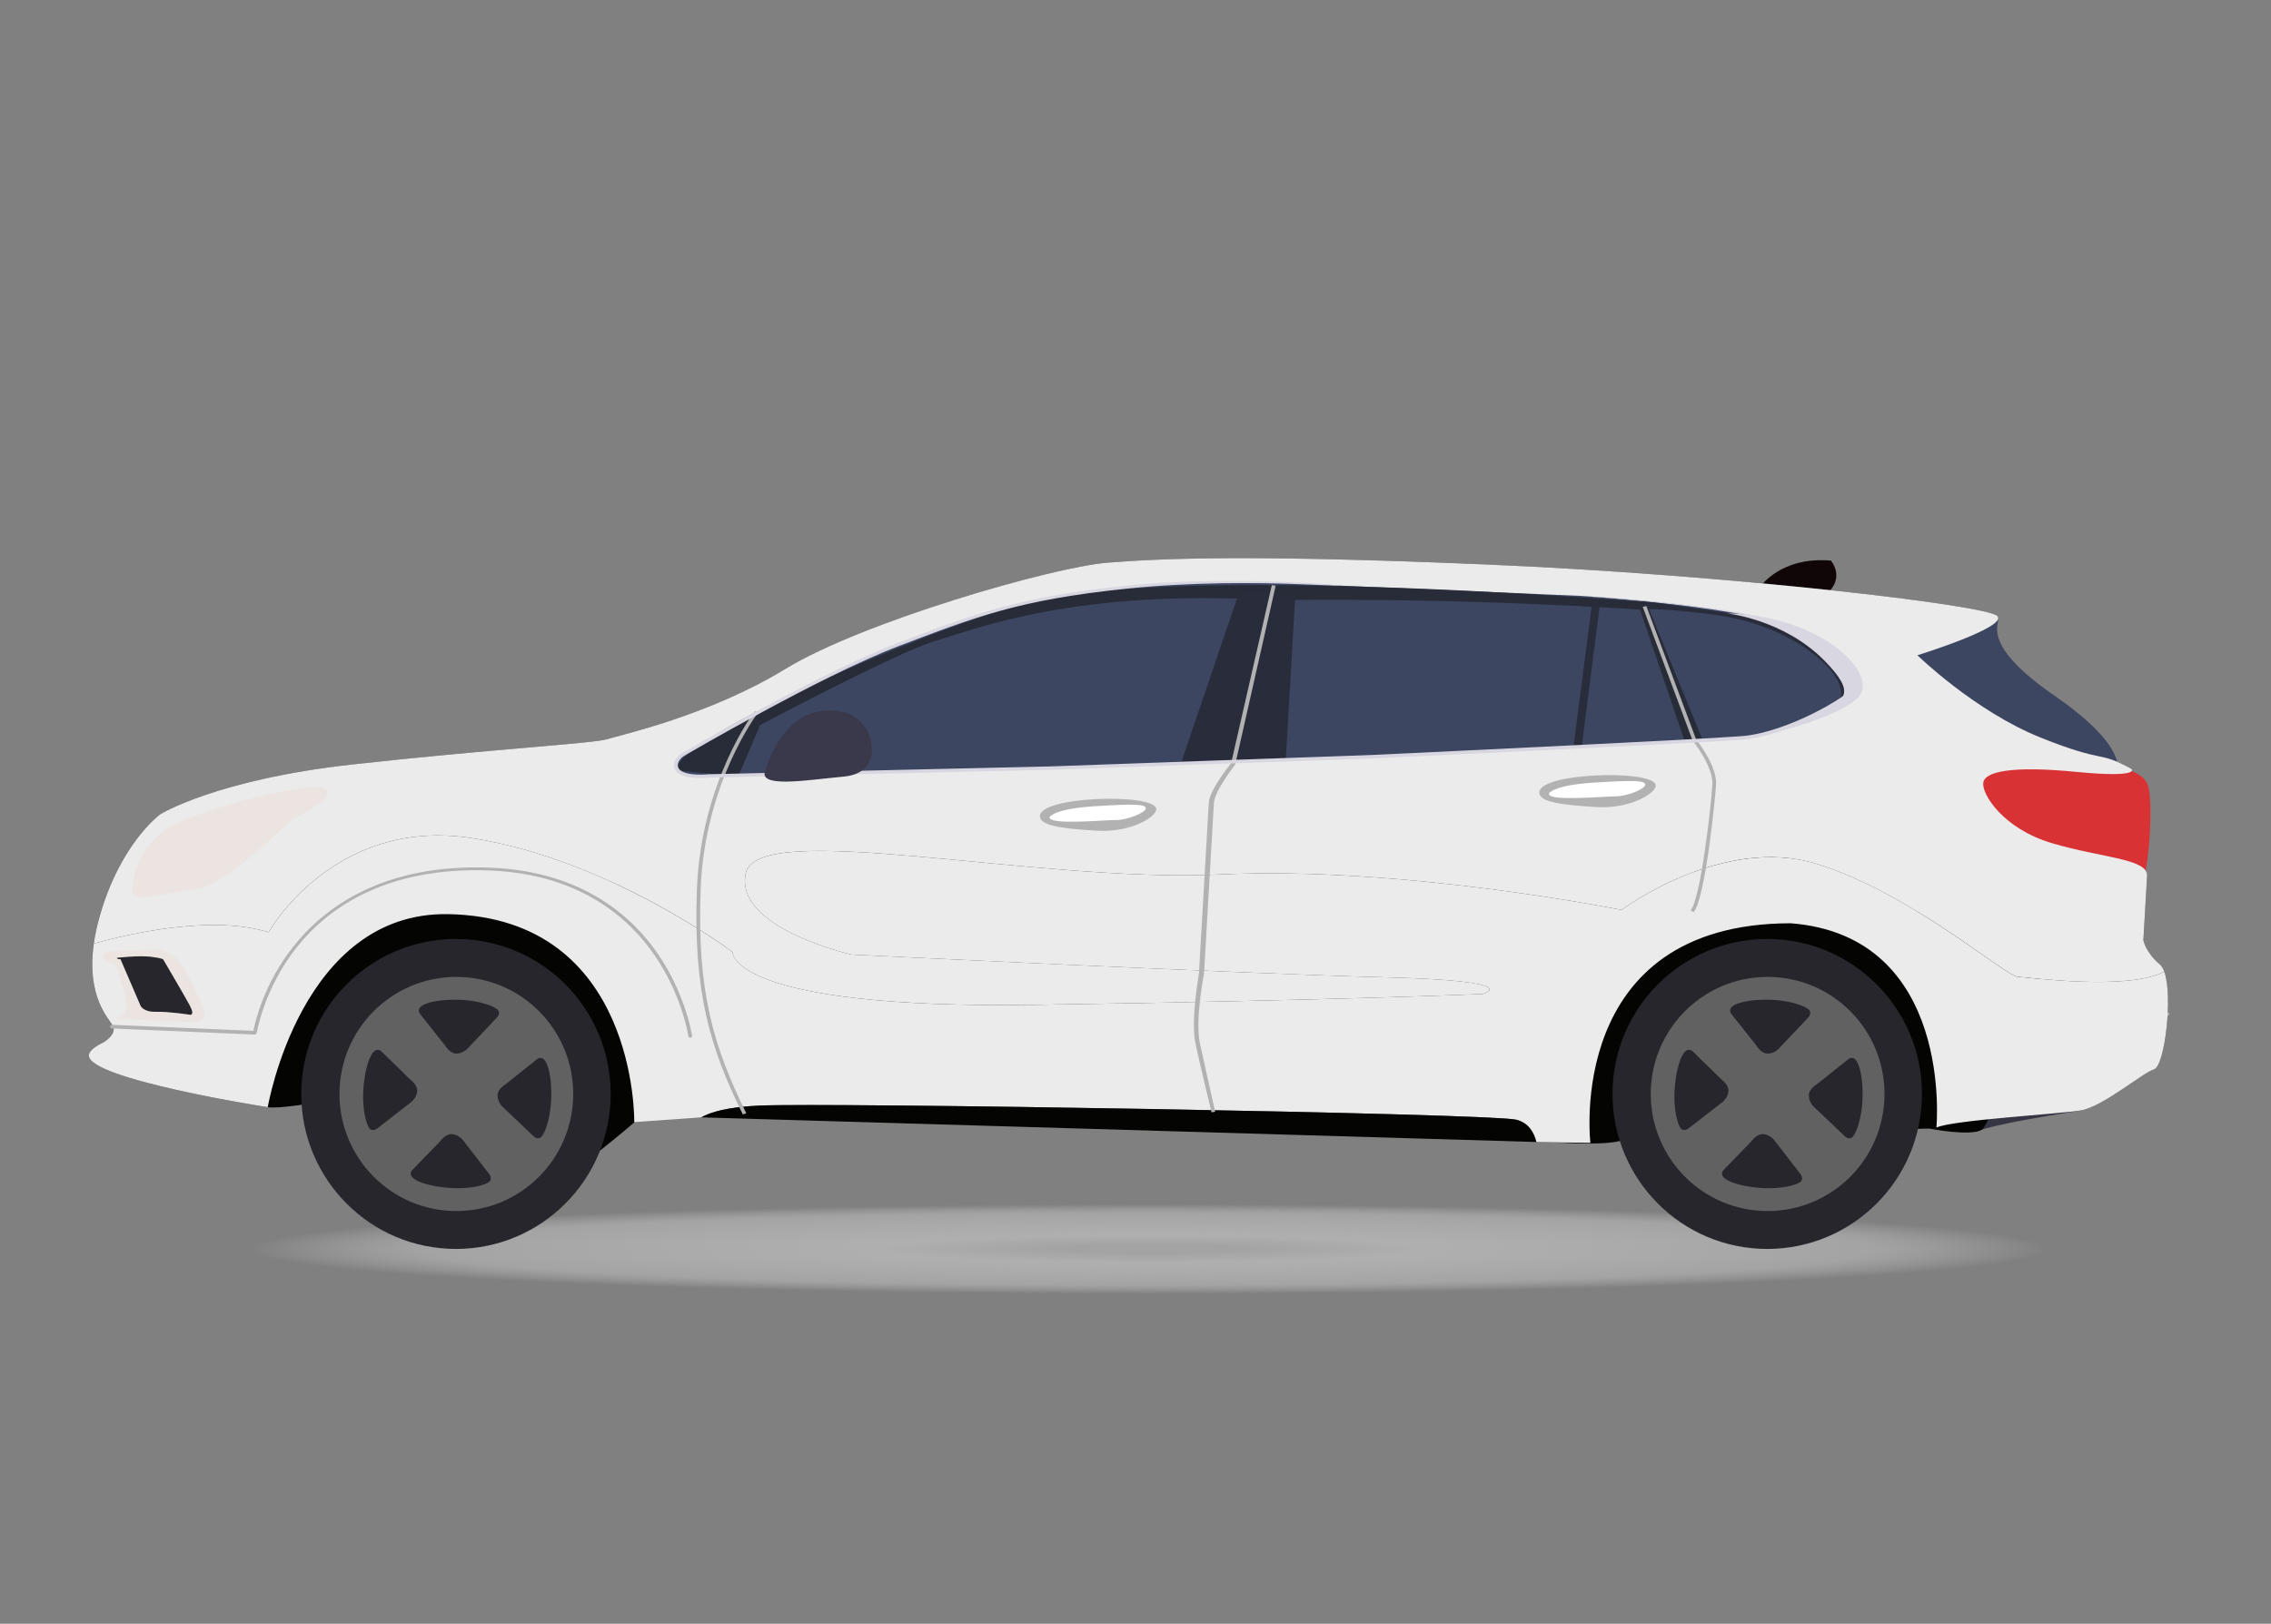 <svg width="179" height="128" viewBox="0 0 179 128" fill="none" xmlns="http://www.w3.org/2000/svg">
<rect x="0" y="0" width="179" height="128" fill="#808080" stroke="none"/>
<ellipse cx="90.567" cy="98.46" rx="70.665" ry="3.54" fill="url(#paint0_radial)"/>
<path d="M138.7 46.309C138.7 46.309 140.289 43.85 144.31 44.192C144.31 44.192 145.48 45.526 143.958 46.832C142.437 48.138 138.7 46.309 138.7 46.309Z" fill="#100607"/>
<path d="M170.587 76.594C170.499 76.351 170.392 76.164 170.26 76.051C169.073 75.029 168.942 74.108 168.942 74.108L169.235 69.052C169.314 67.689 165.659 67.631 161.756 66.475C157.853 65.319 156.199 62.592 156.32 61.706C156.44 60.82 158.568 60.355 163.662 60.85C168.757 61.345 168.015 60.62 168.015 60.62C165.263 59.116 166.075 60.24 160.864 58.155C155.654 56.071 151.131 51.657 151.131 51.657C151.131 51.657 158.321 49.426 157.425 48.556C156.529 47.686 136.171 45.313 117.36 44.511C98.548 43.709 91.678 44.011 87.295 44.359C82.913 44.708 67.938 49.044 61.909 52.73C55.88 56.416 48.89 57.942 47.855 58.274C46.821 58.606 38.416 59.081 27.73 60.27C17.044 61.46 12.64 64.185 12.64 64.185C12.64 64.185 9.511 66.43 7.86 72.225C7.636 73.01 7.487 73.728 7.394 74.385C6.8 78.576 8.559 80.27 8.885 80.85C9.261 81.52 8.165 82.167 8.165 82.167C6.979 82.711 7.002 83.17 7.002 83.17C6.822 85.064 21.103 87.282 21.103 87.282C21.103 87.282 19.931 68.481 37.823 69.672C55.713 70.863 53.18 88.025 53.18 88.025L55.271 88.087C55.99 87.68 57.319 87.276 59.79 87.161C65.235 86.906 117.35 87.768 119.497 88.271C120.465 88.498 120.904 89.261 121.096 90.03L123.333 90.096C123.333 90.096 123.416 70.153 141.187 72.195C158.958 74.237 155.744 89.228 155.744 89.228C157.025 88.628 162.287 87.822 164.011 87.539C165.735 87.256 168.843 84.594 169.783 84.297C170.619 84.028 171.283 78.531 170.587 76.594Z" fill="#353544"/>
<path d="M120.034 87.042C120.103 87.285 123.331 90.091 123.331 90.091C123.331 90.091 126.947 90.316 127.951 89.847C128.953 89.378 152.074 88.966 152.074 88.966C152.074 88.966 155.333 89.612 156.211 89.047C157.09 88.482 161.116 76.038 161.116 76.038L137.983 66.348C137.983 66.348 116.876 76.015 120.034 87.042Z" fill="#040402"/>
<path d="M156.295 48.786C156.295 48.786 157.327 48.402 157.473 48.836C157.62 49.27 156.174 50.861 161.931 54.839C167.688 58.817 166.867 60.678 166.867 60.678L149.886 56.1C149.886 56.1 146.502 49.286 156.295 48.786Z" fill="#3C4660"/>
<path d="M165.747 60.324C165.747 60.324 168.805 60.455 169.291 61.883C169.779 63.312 169.306 69.043 168.854 69.453C168.401 69.861 151.876 63.529 151.876 63.529C151.876 63.529 155.733 58.491 165.747 60.324Z" fill="#D83235"/>
<path d="M19.005 82.692C19.005 82.692 20.273 87.131 21.101 87.278C21.931 87.425 24.395 86.97 25.159 86.91C25.921 86.85 46.823 91.061 46.823 91.061C46.823 91.061 51.227 87.705 53.146 85.436C55.067 83.166 58.202 71.468 58.202 71.468L39.139 67.816L30.054 68.826L23.101 73.743L19.005 82.692Z" fill="#040402"/>
<path d="M117.657 88.293L117.508 88.076C117.538 88.062 120.498 86.553 121.181 85.115C121.24 84.99 121.326 84.771 121.436 84.495C122.028 82.989 123.414 79.466 126.221 76.343C129.733 72.44 134.234 70.485 139.603 70.534C146.731 70.599 151.052 73.327 153.419 75.604C155.72 77.817 156.675 80.048 156.854 80.503C162.268 80.832 170.358 80.915 170.718 79.799L171.001 79.867C170.912 80.142 170.643 80.977 163.607 80.964C160.179 80.959 156.771 80.75 156.737 80.747L156.636 80.741L156.607 80.658C156.599 80.633 155.722 78.19 153.195 75.764C150.867 73.529 146.617 70.851 139.603 70.786C131.363 70.711 125.346 75.35 121.717 84.576C121.602 84.868 121.52 85.078 121.457 85.21C120.734 86.727 117.782 88.23 117.657 88.293Z" fill="#B2B2B2"/>
<path d="M21.168 73.488C21.168 73.488 26.277 64.382 37.176 66.066C48.077 67.75 57.735 75.046 57.735 75.046C57.735 75.046 57.474 79.559 81.551 79.208C105.628 78.857 116.884 78.353 116.884 78.353C116.884 78.353 120.381 77.321 109.17 77.041C97.959 76.76 67.116 75.249 67.116 75.249C67.116 75.249 57.843 73.16 58.78 68.834C59.718 64.508 81.646 69.621 96.12 68.935C110.594 68.249 127.805 71.728 127.805 71.728C127.805 71.728 135.707 65.821 143.137 68.084C150.567 70.346 158.062 76.96 159.047 77.002C159.852 77.037 167.747 78.117 170.586 76.592C170.499 76.349 170.391 76.162 170.259 76.048C169.072 75.027 168.941 74.105 168.941 74.105L169.234 69.05C169.313 67.687 165.658 67.629 161.755 66.473C157.852 65.316 156.199 62.59 156.319 61.704C156.44 60.818 158.567 60.353 163.662 60.848C168.756 61.343 168.014 60.618 168.014 60.618C165.262 59.113 166.075 60.238 160.864 58.153C155.653 56.069 151.13 51.655 151.13 51.655C151.13 51.655 158.32 49.424 157.424 48.554C156.529 47.684 136.171 45.311 117.359 44.508C98.547 43.707 91.677 44.009 87.294 44.357C82.912 44.705 67.937 49.041 61.908 52.728C55.879 56.414 48.89 57.94 47.855 58.272C46.82 58.604 38.415 59.079 27.73 60.268C17.044 61.458 12.64 64.183 12.64 64.183C12.64 64.183 9.511 66.428 7.86 72.223C7.636 73.008 7.487 73.726 7.393 74.383C10.233 73.592 16.712 72.1 21.168 73.488Z" fill="#EBEBEB"/>
<path d="M159.048 77.003C158.064 76.962 150.569 70.347 143.139 68.085C135.709 65.823 127.807 71.729 127.807 71.729C127.807 71.729 110.595 68.252 96.121 68.936C81.648 69.623 59.719 64.51 58.782 68.836C57.845 73.162 67.118 75.25 67.118 75.25C67.118 75.25 97.96 76.76 109.171 77.042C120.381 77.323 116.886 78.354 116.886 78.354C116.886 78.354 105.63 78.857 81.553 79.21C57.476 79.561 57.737 75.047 57.737 75.047C57.737 75.047 48.078 67.751 37.178 66.067C26.279 64.383 21.17 73.49 21.17 73.49C16.714 72.102 10.234 73.592 7.395 74.383C6.801 78.574 8.561 80.268 8.886 80.848C9.263 81.518 8.166 82.165 8.166 82.165C6.98 82.709 7.003 83.168 7.003 83.168C6.824 85.062 21.104 87.279 21.104 87.279C21.104 87.279 23.716 71.837 35.349 72.062C50.278 72.349 49.991 88.457 49.991 88.457L55.272 88.083C55.992 87.676 57.321 87.272 59.791 87.157C65.236 86.903 117.351 87.764 119.498 88.267C120.466 88.495 120.905 89.257 121.097 90.026L125.354 90.093C125.354 90.093 123.299 72.795 141.144 72.781C154.063 73.787 152.628 88.889 152.628 88.889C153.908 88.289 162.288 87.819 164.014 87.535C165.738 87.252 168.845 84.59 169.786 84.294C170.621 84.031 171.286 78.532 170.59 76.595C167.749 78.118 159.854 77.036 159.048 77.003Z" fill="#EBEBEB"/>
<path d="M119.496 88.266C117.348 87.763 65.233 86.901 59.789 87.156C57.318 87.271 55.987 87.675 55.27 88.082L121.095 90.025C120.902 89.255 120.463 88.493 119.496 88.266Z" fill="#040402"/>
<path d="M10.457 69.933C10.457 69.933 10.49 67.221 12.926 65.493C15.362 63.766 25.107 61.36 25.741 62.237C26.373 63.113 23.498 64.172 22.671 64.915C21.845 65.659 17.435 70.002 15.312 70.132C13.187 70.261 10.183 71.482 10.453 70.005" fill="#EBE4E1"/>
<path d="M8.25 75.644C8.029 75.454 7.859 75.104 8.792 74.999C9.726 74.894 12.321 74.842 12.321 74.842C12.321 74.842 13.418 74.816 14.198 75.899C14.979 76.982 15.831 79.026 15.831 79.026C15.831 79.026 16.834 80.625 15.13 80.57C13.426 80.516 9.16 80.316 9.16 80.316C9.16 80.316 10.13 79.923 9.988 79.121C9.845 78.318 9.171 76.119 9.171 76.119C9.171 76.119 8.471 75.836 8.25 75.644Z" fill="#EBE4E1"/>
<path d="M9.495 75.607L11.074 79.274C11.074 79.274 11.277 79.789 12.29 79.76C13.304 79.732 14.891 79.981 14.891 79.981C14.891 79.981 15.45 80.167 14.936 79.222C14.422 78.278 12.867 75.643 12.867 75.643C12.867 75.643 12.853 75.534 11.868 75.42C10.885 75.306 9.208 75.506 9.208 75.506C9.208 75.506 9.261 75.651 9.495 75.607Z" fill="#27262C"/>
<path d="M53.8 59.506C53.8 59.506 64.531 53.211 70.714 50.851C76.897 48.491 80.362 47.186 88.701 46.312C97.039 45.439 105.899 46.178 105.899 46.178L124.541 46.972C124.541 46.972 138.408 47.752 141.504 49.627C144.601 51.501 146.609 53.348 146.24 54.176C145.871 55.005 140.899 57.874 137.314 58.161C133.73 58.449 108.11 59.65 108.11 59.65L82.742 60.55L55.894 61.167C55.894 61.167 53.553 61.422 53.296 60.491C53.138 59.916 53.8 59.506 53.8 59.506Z" fill="#3C4660"/>
<path d="M58.183 61.217L59.914 57.16C59.914 57.16 70.725 51.396 73.769 50.509C76.814 49.62 84.776 46.38 100.344 47.319C100.344 47.319 113.49 47.031 129.265 48.056L132.756 58.337L134.152 58.213L129.75 47.464C129.75 47.464 91.128 44.265 80.022 47.739C68.917 51.212 52.108 59.031 53.506 60.744L58.183 61.217Z" fill="#282C38"/>
<path d="M97.671 46.683L93.131 60.031L101.352 59.754L102.098 46.844L97.671 46.683Z" fill="#292C3B"/>
<path d="M124.663 58.896L124.026 58.836L125.454 47.822L126.104 47.655L124.663 58.896Z" fill="#292C3B"/>
<path d="M129.748 47.999C129.748 47.999 131.482 48.042 132.989 48.216C134.497 48.39 138.382 48.538 142.018 50.904C145.655 53.27 145.174 54.97 144.99 55.242C144.806 55.514 145.65 55.069 145.65 55.069L145.899 53.897L143.234 50.578L138.876 48.706L129.327 47.339L129.748 47.999Z" fill="#292C3B"/>
<path d="M136.086 48.351C136.086 48.351 140.573 48.799 143.796 52.074C146.358 54.677 145.391 55.167 143.561 56.135C141.732 57.103 138.577 58.087 138.577 58.087C138.577 58.087 146.066 56.407 146.752 54.51C147.441 52.613 143.297 48.53 136.086 48.351Z" fill="#D8D6E1"/>
<path d="M58.549 87.853C55.971 82.614 54.631 78.233 54.931 70.103C55.246 61.629 59.452 56.11 59.495 56.056L59.739 56.195C59.697 56.25 55.536 61.712 55.224 70.111C54.924 78.194 56.256 82.549 58.819 87.755L58.549 87.853Z" fill="#B2B2B2"/>
<path d="M95.493 87.686C95.485 87.652 94.646 84.19 94.237 82.308C93.827 80.428 94.486 76.95 94.501 76.714L95.277 63.271C95.333 62.301 96.852 60.402 97.037 60.166L100.247 46.121L100.548 46.169L97.362 60.267L97.349 60.288C97.333 60.309 95.735 62.345 95.681 63.289L94.901 76.755C94.894 76.791 94.175 80.405 94.581 82.263C94.99 84.144 95.772 87.603 95.781 87.638L95.493 87.686Z" fill="#B2B2B2"/>
<path d="M133.478 71.912L133.255 71.748C134.023 70.982 134.884 63.49 134.968 61.815C135.038 60.409 133.443 58.42 133.427 58.402L133.407 58.368L129.483 47.845L129.763 47.769L133.68 58.275C133.845 58.482 135.332 60.391 135.26 61.827C135.212 62.839 134.392 71 133.478 71.912Z" fill="#B2B2B2"/>
<path d="M54.922 61.324C53.894 61.281 53.281 61.003 53.148 60.521C52.967 59.868 53.679 59.418 53.711 59.4C53.821 59.335 64.528 53.069 70.652 50.731C76.847 48.367 80.26 47.064 88.681 46.182C93.832 45.643 99.158 45.78 102.723 45.932C104.664 46.014 105.893 46.187 105.906 46.187L124.541 46.981C125.111 47.005 138.492 47.716 141.589 49.59C144.21 51.176 146.847 53.211 146.382 54.257C145.996 55.124 140.936 58.019 137.33 58.308C133.784 58.593 108.376 59.776 108.119 59.788L82.75 60.684L55.901 61.298C55.895 61.301 55.452 61.346 54.922 61.324ZM102.715 46.063C99.162 45.912 93.849 45.875 88.719 46.413C80.341 47.29 76.944 48.602 70.775 50.956C64.677 53.283 53.992 59.543 53.886 59.607C53.884 59.608 53.311 59.976 53.445 60.457C53.57 60.905 54.325 61.033 54.936 61.059C55.437 61.081 55.871 61.036 55.875 61.035L82.737 60.418L108.102 59.517C108.356 59.506 133.758 58.314 137.298 58.029C140.898 57.74 145.783 54.828 146.095 54.129C146.416 53.405 144.496 51.535 141.417 49.672C138.391 47.839 124.673 46.985 124.534 46.979L105.894 46.185C105.877 46.187 104.648 46.145 102.715 46.063Z" fill="#D8D6E1"/>
<path d="M20.09 81.555L8.814 81.075C8.734 81.072 8.672 80.995 8.676 80.925C8.681 80.856 8.749 80.784 8.831 80.787L19.976 81.262C20.105 80.547 20.803 77.549 23.123 74.615C25.513 71.591 30.16 68.038 38.714 68.401C45.963 68.711 49.885 72.295 51.897 75.259C54.073 78.463 54.547 81.633 54.551 81.665C54.561 81.734 54.504 81.793 54.423 81.801C54.343 81.81 54.27 81.76 54.26 81.691C54.255 81.659 53.788 78.527 51.639 75.365C49.662 72.459 45.812 68.929 38.699 68.626C30.282 68.268 25.715 71.732 23.367 74.702C20.819 77.925 20.252 81.341 20.246 81.376C20.236 81.442 20.166 81.558 20.09 81.555Z" fill="#B2B2B2"/>
<path d="M60.259 60.954C60.259 60.954 61.339 56.474 64.755 56.047C68.171 55.62 68.645 58.328 68.671 58.502C68.697 58.678 69.171 60.976 66.502 61.219C63.835 61.463 60.157 62.093 60.259 60.954Z" fill="#3A394B"/>
<path d="M81.966 64.334C81.982 63.573 84.01 63.12 86.334 62.998C88.658 62.876 90.962 63.122 91.127 63.719C91.294 64.316 89.214 65.652 86.462 65.485C83.712 65.318 81.95 65.095 81.966 64.334Z" fill="#B2B2B2"/>
<path d="M82.724 64.416C82.724 64.416 83.01 63.765 86.254 63.559C89.498 63.353 90.326 63.389 90.306 63.732C90.286 64.075 88.824 64.651 87.994 64.641C87.166 64.629 82.582 65.073 82.724 64.416Z" fill="white"/>
<path d="M121.33 62.47C121.346 61.709 123.374 61.255 125.698 61.134C128.023 61.012 130.326 61.258 130.492 61.855C130.657 62.452 128.577 63.788 125.826 63.621C123.076 63.454 121.316 63.231 121.33 62.47Z" fill="#B2B2B2"/>
<path d="M122.09 62.552C122.09 62.552 122.376 61.901 125.62 61.695C128.864 61.489 129.693 61.525 129.672 61.868C129.652 62.211 128.188 62.787 127.36 62.776C126.532 62.765 121.948 63.209 122.09 62.552Z" fill="white"/>
<path d="M48.119 86.842C47.785 93.582 42.063 98.774 35.335 98.44C28.608 98.105 23.426 92.371 23.761 85.631C24.095 78.892 29.818 73.7 36.544 74.035C43.27 74.368 48.452 80.103 48.119 86.842Z" fill="#27262C"/>
<path d="M26.769 85.779C26.516 90.871 30.432 95.203 35.514 95.456C40.595 95.709 44.917 91.785 45.17 86.695C45.422 81.604 41.508 77.274 36.426 77.021C31.345 76.767 27.021 80.689 26.769 85.779Z" fill="#616161"/>
<path d="M33.083 79.898L35.091 82.428C35.091 82.428 35.43 83.028 35.934 83.054C36.437 83.078 36.825 82.69 36.825 82.69L39.179 80.202C39.179 80.202 39.506 79.85 39.209 79.582C38.912 79.314 37.844 78.892 36.335 78.817C34.827 78.741 32.582 79.038 33.083 79.898Z" fill="#27262C"/>
<path d="M32.47 92.258L34.719 89.94C34.719 89.94 35.117 89.376 35.62 89.402C36.123 89.426 36.471 89.852 36.471 89.852L38.568 92.562C38.568 92.562 38.859 92.946 38.538 93.182C38.216 93.419 37.111 93.733 35.602 93.658C34.092 93.584 31.887 93.065 32.47 92.258Z" fill="#27262C"/>
<path d="M42.366 83.467L39.841 85.48C39.841 85.48 39.242 85.82 39.216 86.324C39.192 86.829 39.579 87.217 39.579 87.217L42.063 89.578C42.063 89.578 42.416 89.907 42.681 89.608C42.948 89.31 43.37 88.24 43.445 86.728C43.521 85.215 43.224 82.965 42.366 83.467Z" fill="#27262C"/>
<path d="M30.03 82.852L32.344 85.106C32.344 85.106 32.907 85.503 32.881 86.008C32.857 86.513 32.43 86.861 32.43 86.861L29.726 88.962C29.726 88.962 29.343 89.254 29.106 88.932C28.87 88.608 28.556 87.502 28.631 85.991C28.707 84.478 29.223 82.268 30.03 82.852Z" fill="#27262C"/>
<path d="M151.474 86.842C151.139 93.582 145.417 98.774 138.689 98.44C131.963 98.105 126.781 92.371 127.115 85.631C127.45 78.892 133.173 73.7 139.898 74.035C146.625 74.368 151.807 80.103 151.474 86.842Z" fill="#27262C"/>
<path d="M130.123 85.779C129.87 90.871 133.786 95.203 138.868 95.456C143.95 95.709 148.272 91.785 148.524 86.695C148.777 81.604 144.862 77.274 139.781 77.021C134.699 76.767 130.376 80.689 130.123 85.779Z" fill="#616161"/>
<path d="M136.437 79.899L138.446 82.428C138.446 82.428 138.784 83.028 139.288 83.054C139.792 83.079 140.18 82.69 140.18 82.69L142.534 80.202C142.534 80.202 142.861 79.85 142.564 79.582C142.267 79.315 141.199 78.892 139.69 78.817C138.181 78.741 135.936 79.039 136.437 79.899Z" fill="#27262C"/>
<path d="M135.825 92.259L138.074 89.94C138.074 89.94 138.472 89.376 138.974 89.402C139.478 89.427 139.825 89.852 139.825 89.852L141.922 92.562C141.922 92.562 142.214 92.946 141.892 93.182C141.571 93.419 140.465 93.733 138.957 93.658C137.447 93.585 135.242 93.066 135.825 92.259Z" fill="#27262C"/>
<path d="M145.72 83.467L143.195 85.48C143.195 85.48 142.597 85.82 142.571 86.325C142.546 86.829 142.934 87.218 142.934 87.218L145.417 89.578C145.417 89.578 145.77 89.907 146.036 89.608C146.303 89.31 146.725 88.24 146.8 86.729C146.876 85.216 146.578 82.965 145.72 83.467Z" fill="#27262C"/>
<path d="M133.385 82.853L135.699 85.106C135.699 85.106 136.261 85.503 136.235 86.008C136.211 86.513 135.785 86.861 135.785 86.861L133.08 88.962C133.08 88.962 132.697 89.254 132.46 88.932C132.225 88.608 131.91 87.502 131.985 85.991C132.061 84.478 132.578 82.269 133.385 82.853Z" fill="#27262C"/>
<defs>
<radialGradient id="paint0_radial" cx="0" cy="0" r="1" gradientUnits="userSpaceOnUse" gradientTransform="translate(90.567 98.46) rotate(90) scale(3.54 70.665)">
<stop offset="0.09" stop-color="#A3A3A3"/>
<stop offset="0.299" stop-color="#AFAFAF"/>
<stop offset="0.804" stop-color="#B9B9B9" stop-opacity="0.622"/>
<stop offset="1" stop-color="#C9C9C9" stop-opacity="0"/>
</radialGradient>
</defs>
</svg>
